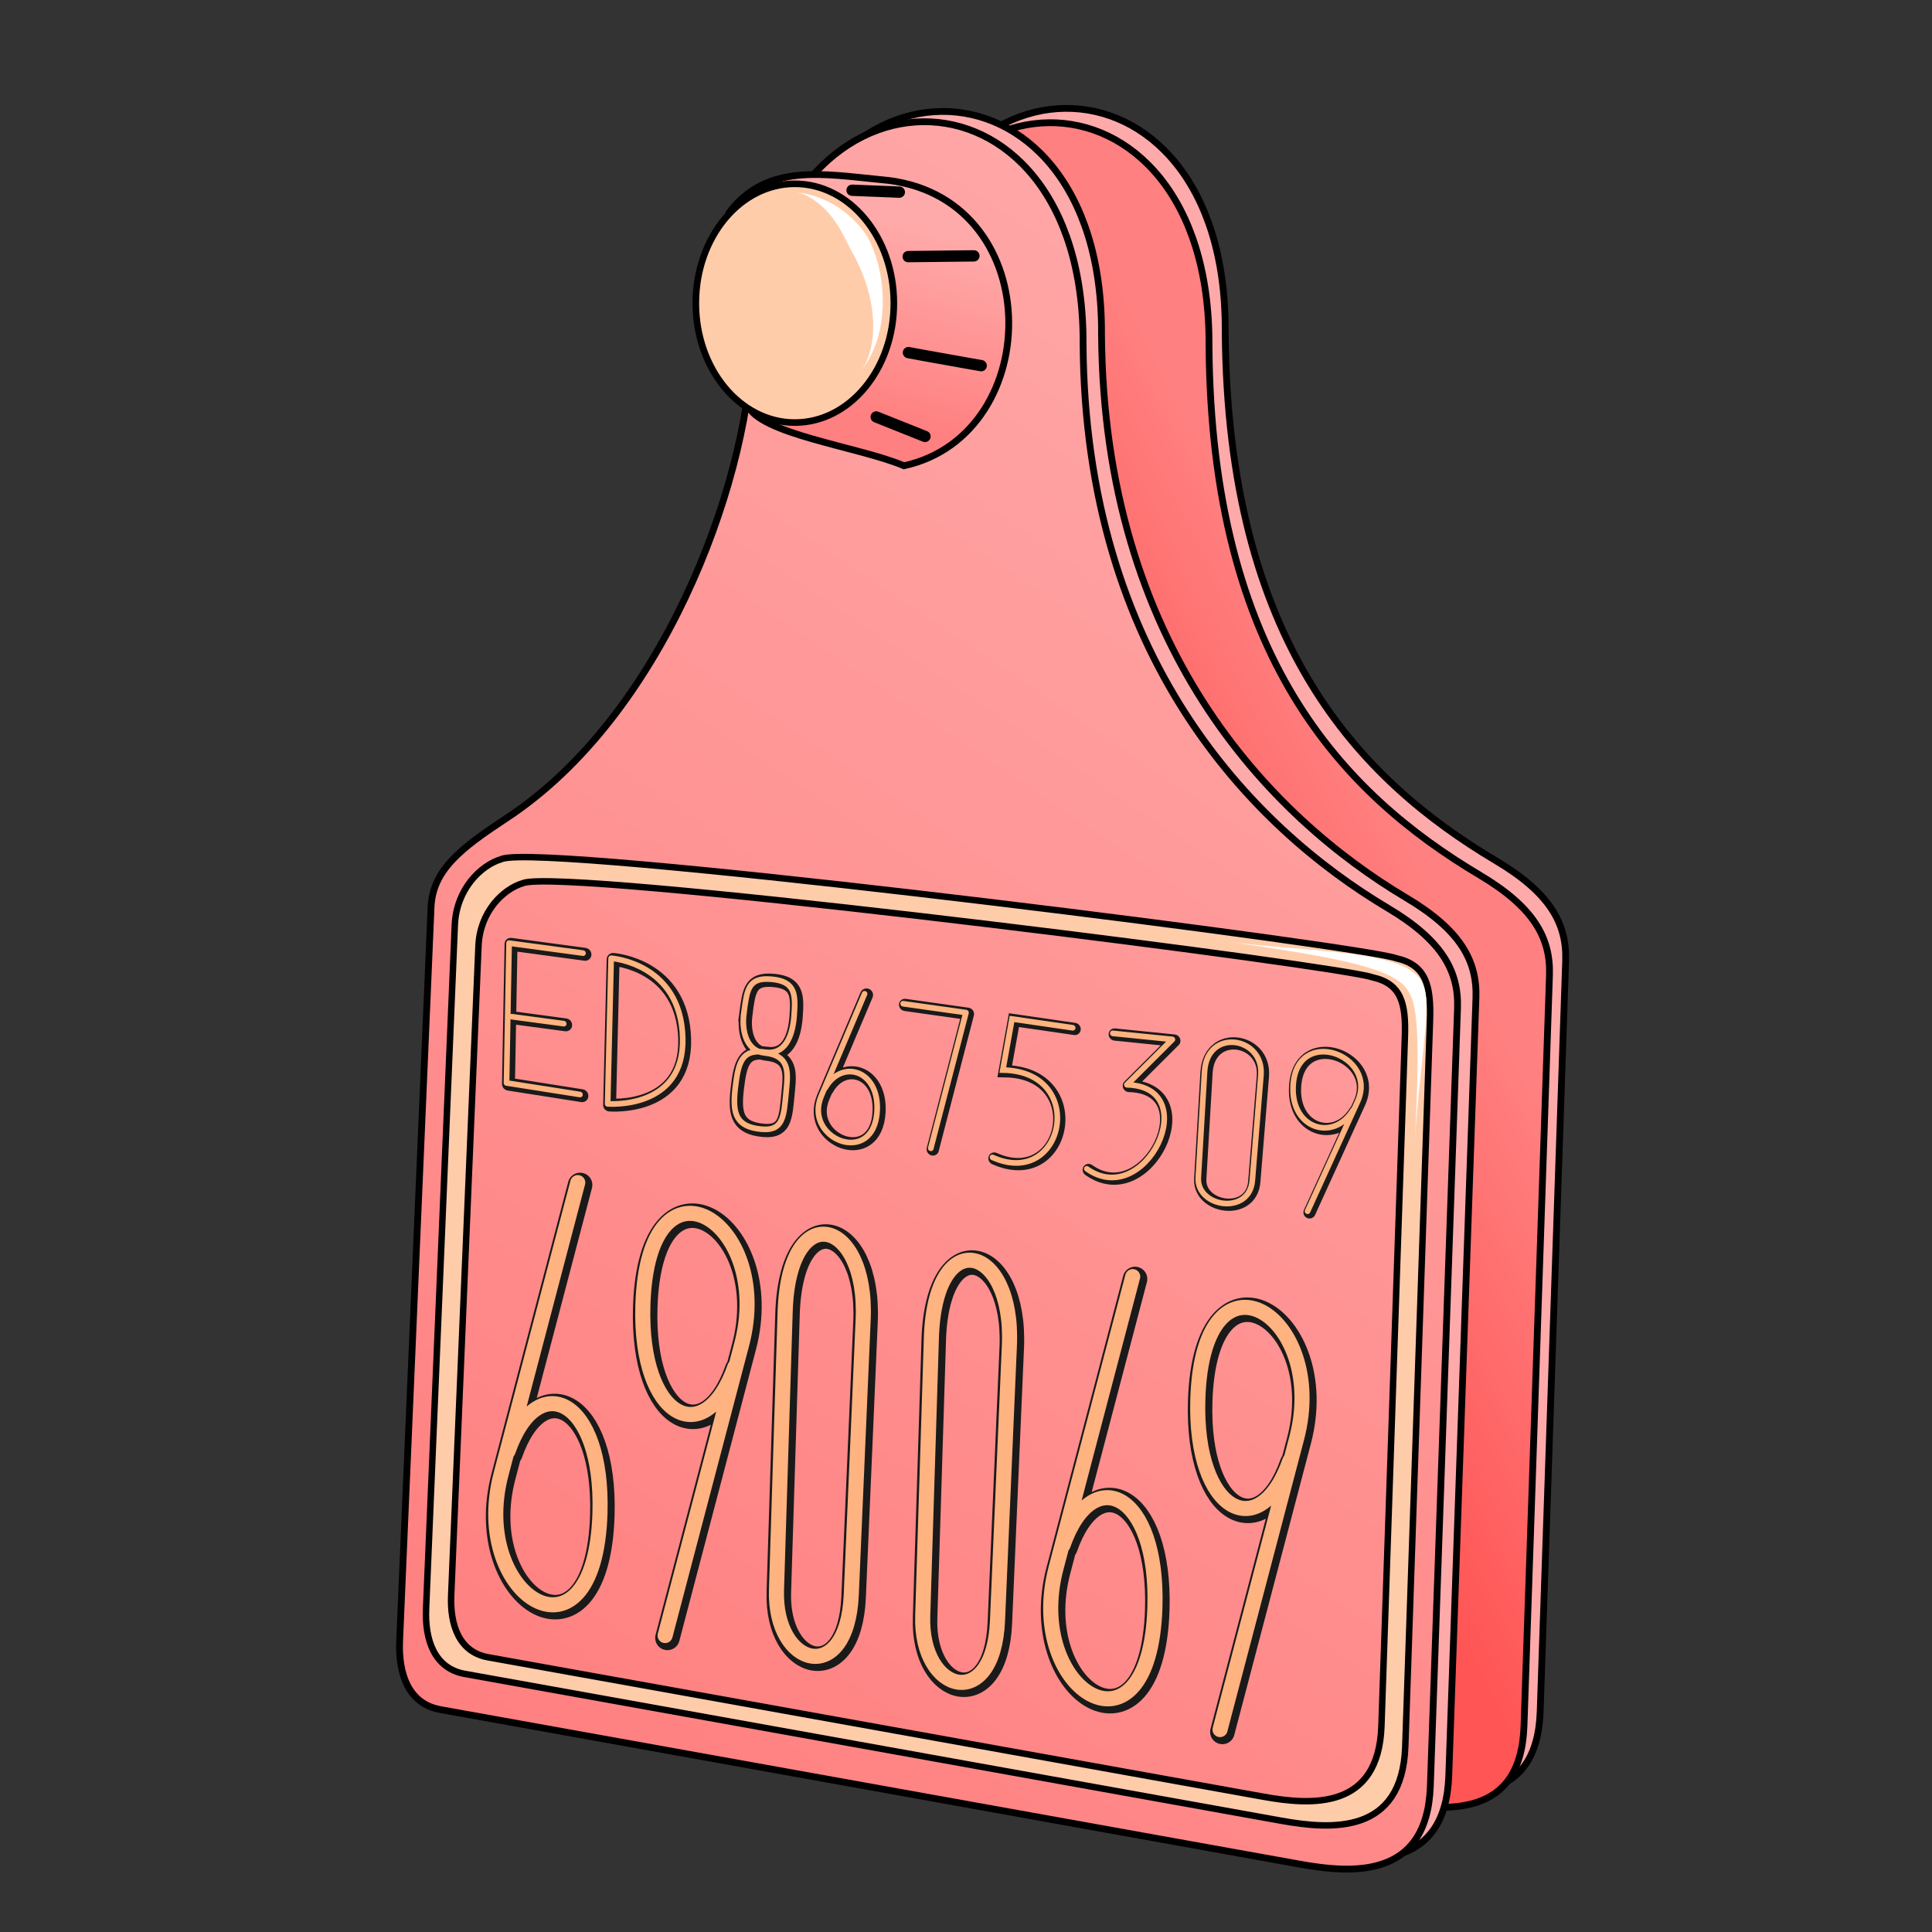 <?xml version="1.0" encoding="UTF-8"?>
<svg cursor="default" version="1.1" viewBox="0 0 256 256" xmlns="http://www.w3.org/2000/svg" xmlns:xlink="http://www.w3.org/1999/xlink">
 <rect x="0" y="0" width="256" height="256" fill="#333333" stroke="none"/>
 <defs>
  <linearGradient id="linearGradient10230" x1="74.354" x2="120.14" y1="255" y2="117.15" gradientUnits="userSpaceOnUse">
   <stop stop-color="#ff8080" offset="0"/>
   <stop stop-color="#faa" offset="1"/>
  </linearGradient>
  <linearGradient id="linearGradient875" x1="139.39" x2="176.54" y1="111.46" y2="92.475" gradientUnits="userSpaceOnUse">
   <stop stop-color="#f55" offset="0"/>
   <stop stop-color="#ff8080" offset="1"/>
  </linearGradient>
  <linearGradient id="linearGradient6528" x1="116.1" x2="122.71" y1="55.249" y2="30.197" gradientUnits="userSpaceOnUse" xlink:href="#linearGradient10230"/>
  <linearGradient id="linearGradient10130" x1="60.795" x2="191.47" y1="225.17" y2="30.269" gradientUnits="userSpaceOnUse" xlink:href="#linearGradient10230"/>
 </defs>
 <g stroke="#000">
  <g fill-rule="evenodd" stroke-width=".9">
   <path d="m77.186 224.76 109.57 12.375c7.081 0.8 16.907 1.987 17.325-10.35l3.375-99.45c0.169-4.965-2.085-9.029-9.225-13.275-18.16-10.801-35.613-28.917-35.887-70.2 0.224-39.576-42.202-39.357-43.875 0.787-0.756 18.144-11.93 48.456-32.513 61.988-6.043 3.973-9.8 6.857-10.012 11.812l-4.163 97.2c-0.186 4.35 1.105 8.628 5.4 9.113z" fill="#faa"/>
   <path d="m75.033 226.66 109.58 12.375c7.081 0.8 16.907 1.987 17.325-10.35l3.375-99.45c0.169-4.965-2.085-9.029-9.225-13.275-18.16-10.801-35.613-28.917-35.887-70.2 0.224-39.576-42.202-39.357-43.875 0.787-0.756 18.144-11.93 48.456-32.513 61.988-6.043 3.973-9.8 6.857-10.012 11.812l-4.163 97.2c-0.186 4.35 1.105 8.628 5.4 9.113z" fill="url(#linearGradient875)"/>
   <path d="m60.795 225.17 113.85 20.475c7.013 1.26 16.894 1.986 17.325-10.35l3.6-103.05c0.173-4.965-2.086-9.029-9.225-13.275-18.16-10.802-40.113-33.417-40.388-74.7 0.225-39.576-42.202-39.357-43.875 0.787-0.756 18.144-11.93 48.456-32.512 61.988-6.043 3.973-9.8 6.857-10.013 11.812l-4.162 97.2c-0.187 4.35 1.146 8.348 5.4 9.113z" fill="#faa"/>
   <path d="m58.354 226.53 113.85 20.475c7.013 1.26 16.894 1.986 17.325-10.35l3.6-103.05c0.173-4.965-2.086-9.029-9.225-13.275-18.16-10.802-40.113-33.417-40.388-74.7 0.225-39.576-42.202-39.357-43.875 0.787-0.756 18.144-11.93 48.456-32.512 61.988-6.043 3.973-9.8 6.857-10.013 11.812l-4.162 97.2c-0.187 4.35 1.146 8.348 5.4 9.113z" fill="url(#linearGradient10130)"/>
   <path d="m96.604 28.192c4.976-6.671 12.704-5.087 20.137-4.387 21.99 1.758 22.068 33.73 3.038 37.912-5.906-2.525-19.322-4.19-20.769-8.135z" fill="url(#linearGradient6528)"/>
  </g>
  <path d="m120.34 34.002 8.707-0.098m-8.675 12.817c0.318 0.08 9.639 1.733 9.639 1.733m-13.906 6.795 6.46 2.58m-9.661-32.621 6.261 0.25" fill="none" stroke-linecap="round" stroke-width="1.5"/>
  <path d="m68.637 113.58c-1.095 0.025-1.837 0.107-2.176 0.25-2.808 0.842-5.993 4.025-6.195 8.732l-3.807 90.58c-0.178 4.133 1.088 7.931 5.129 8.658l108.16 19.451c6.662 1.197 16.05 1.887 16.459-9.832l3.273-96.139c0.164-4.717-0.521-7.435-4.518-8.316-4.061-1.542-99.894-13.753-116.32-13.385zm2.717 3.209c15.608-0.35 106.65 11.25 110.51 12.715 3.796 0.837 4.447 3.42 4.291 7.9l-3.109 91.33c-0.389 11.133-9.307 10.479-15.637 9.342l-102.75-18.48c-3.839-0.69-5.044-4.297-4.875-8.223l3.617-86.053c0.192-4.472 3.217-7.497 5.885-8.297 0.322-0.136 1.028-0.211 2.068-0.234z" fill="#fca" fill-rule="evenodd" stroke-width=".855"/>
 </g>
 <ellipse cx="105.32" cy="40.173" rx="13.119" ry="15.819" fill="#fca" stroke="#000" stroke-linecap="round" stroke-linejoin="round" stroke-width=".875"/>
 <g fill="none" stroke="#1a1a1a">
  <path d="m88.441 217.03 10.153-38.606c4.319-16.424-12.452-26.604-13.097-5.163-0.457 15.157 8.273 19.303 12.184 8.174m-20.815-24.423-10.153 38.606c-4.319 16.424 12.452 26.604 13.098 5.163 0.456-15.157-8.274-19.304-12.184-8.174m94.347 36.882 10.153-38.606c4.319-16.425-12.451-26.604-13.097-5.164-0.457 15.157 8.273 19.303 12.184 8.174m-20.815-24.423-10.153 38.606c-4.319 16.424 12.452 26.604 13.098 5.163 0.457-15.157-8.274-19.303-12.184-8.174" stroke-linecap="round" stroke-width="3.249"/>
  <path d="m103.2 210.98 1.149-36.858c0.472-15.161 10.917-12.444 10.338 0.963l-1.579 36.555c-0.527 12.183-10.229 9.651-9.908-0.659zm19.376 3.45 1.149-36.859c0.473-15.161 10.918-12.444 10.338 0.963l-1.579 36.555c-0.526 12.183-10.229 9.651-9.908-0.658z" stroke-width="3.249"/>
  <g stroke-linecap="round">
   <path d="m81.24 127.13-0.464 19.289s10.191 0.859 9.946-8.722c-0.255-9.941-9.482-10.567-9.482-10.567z" stroke-linejoin="round" stroke-width="1.71"/>
   <path d="m114.82 131.84-5.737 13.538c-2.44 5.759 7.035 9.484 7.401 1.925 0.258-5.343-4.675-6.876-6.884-2.981" stroke-width="1.73"/>
   <path d="m98.825 134.42c0.415-3.123 0.546-4.808 3.708-4.505 3.13 0.3 3.159 2.002 2.951 4.84-0.217 2.961-1.35 5.197-3.846 4.825-3.086-0.462-3.541 1.328-3.938 4.621-0.388 3.224-0.052 5.016 2.828 5.5 3.619 0.607 3.567-1.504 3.917-5.073 0.231-2.348 0.483-4.618-2.881-4.957-2.288-0.23-3.076-2.708-2.738-5.251z" stroke-width="1.762"/>
   <g transform="matrix(.902 .034 0 .902 12.377 10.823)" stroke-width="1.8">
    <path d="m119.24 131.13 9.228 0.955-5.17 20.126" stroke-linejoin="round"/>
    <path d="m144.14 133.72-8.91-0.955-1.352 7.557c12.551-0.297 9.054 17.218-1.511 12.887"/>
    <path d="m150.04 134.32 8.75 0.557-6.681 6.92c11.446-0.143 2.764 18.392-5.887 12.57" stroke-linejoin="round"/>
   </g>
  </g>
  <path d="m159.04 156.2 0.83-14.081c0.341-5.793 7.887-4.62 7.468 0.5l-1.141 13.96c-0.381 4.652-7.39 3.56-7.158-0.379z" stroke-width="1.625"/>
  <path d="m173.52 160.65 6.614-14.508c2.814-6.172-8.111-10.198-8.531-2.089-0.298 5.732 5.39 7.391 7.937 3.219" stroke-linecap="round" stroke-width="1.614"/>
  <g transform="matrix(.902 .034 0 .902 .761 8.947)" stroke-linecap="round" stroke-linejoin="round" stroke-width="1.9">
   <path d="m85.087 127.06-10.858-1.056-0.377 20.556 10.785 1.287"/>
   <path d="m82.254 137.53-7.624-0.733"/>
  </g>
 </g>
 <path d="m105.49 25.439c0.8 0.153 1.927 0.649 3.05 1.577 0.869 0.718 1.614 1.587 2.256 2.539 0.909 1.349 1.406 2.534 1.833 3.312 0.376 0.685 0.913 1.632 1.449 2.884 0.875 2.047 1.548 4.476 1.623 7.005 0.037 1.253-0.078 2.403-0.319 3.425-0.323 1.371-0.839 2.374-1.314 3.01 0.475-0.636 1.123-1.542 1.696-2.884 0.427-1 0.775-2.158 0.988-3.479 0.428-2.657 0.22-5.422-0.41-7.84-0.384-1.473-0.881-2.649-1.313-3.437-0.469-0.855-1.475-2.133-2.869-3.266-1.018-0.828-2.105-1.472-3.225-1.933-1.468-0.605-2.624-0.756-3.444-0.913z" fill="#fff"/>
 <path d="m187.45 151.37c0.158-2.498 0.455-5.602 0.779-8.714 0.234-2.238 0.468-4.356 0.612-5.993 0.148-1.683 0.21-2.958 0.154-3.991-0.032-0.586-0.102-1.078-0.207-1.507-0.136-0.552-0.325-0.971-0.52-1.279-0.029-0.045-0.058-0.088-0.087-0.129-0.312-0.44-0.794-0.9-1.524-1.33-0.595-0.35-1.326-0.664-2.221-0.945-1.564-0.49-3.527-0.848-5.881-1.144-2.301-0.289-4.9-0.508-7.352-0.713-3.474-0.292-6.04-0.514-8.116-0.797 1.436 0.196 5.26 0.772 8.063 1.231 2.439 0.4 4.975 0.85 7.212 1.368 2.296 0.532 4.093 1.091 5.446 1.711 0.766 0.351 1.318 0.688 1.721 0.998 0.482 0.37 0.726 0.682 0.87 0.886 0.014 0.02 0.029 0.041 0.043 0.062 0.106 0.153 0.271 0.385 0.436 0.728 0.133 0.276 0.272 0.634 0.4 1.118 0.23 0.87 0.396 2.042 0.484 3.715 0.087 1.66 0.091 3.69 0.043 5.986-0.06 2.901-0.21 6.467-0.354 8.74z" fill="#fff"/>
 <g transform="translate(-.311 -.311)" fill="none" stroke="#ffb380" stroke-width="2">
  <path d="m88.441 217.03 10.153-38.606c4.319-16.424-12.452-26.604-13.097-5.163-0.457 15.157 8.273 19.303 12.184 8.174m-20.815-24.423-10.153 38.606c-4.319 16.424 12.452 26.604 13.098 5.163 0.456-15.157-8.274-19.304-12.184-8.174m94.347 36.882 10.153-38.606c4.319-16.425-12.451-26.604-13.097-5.164-0.457 15.157 8.273 19.303 12.184 8.174m-20.815-24.423-10.153 38.606c-4.319 16.424 12.452 26.604 13.098 5.163 0.457-15.157-8.274-19.303-12.184-8.174" stroke-linecap="round"/>
  <path d="m103.2 210.98 1.149-36.858c0.472-15.161 10.917-12.444 10.338 0.963l-1.579 36.555c-0.527 12.183-10.229 9.651-9.908-0.659zm19.376 3.45 1.149-36.859c0.473-15.161 10.918-12.444 10.338 0.963l-1.579 36.555c-0.526 12.183-10.229 9.651-9.908-0.658z"/>
 </g>
 <g transform="translate(-.259 -.156)" fill="none" stroke="#ffb380">
  <g stroke-linecap="round">
   <g stroke-width=".75">
    <path d="m81.24 127.13-0.464 19.289s10.191 0.859 9.946-8.722c-0.255-9.941-9.482-10.567-9.482-10.567z" stroke-linejoin="round"/>
    <path d="m114.82 131.84-5.737 13.538c-2.44 5.759 7.035 9.484 7.401 1.925 0.258-5.343-4.675-6.876-6.884-2.981"/>
    <path d="m98.825 134.42c0.415-3.123 0.546-4.808 3.708-4.505 3.13 0.3 3.159 2.002 2.951 4.84-0.217 2.961-1.35 5.197-3.846 4.825-3.086-0.462-3.541 1.328-3.938 4.621-0.388 3.224-0.052 5.016 2.828 5.5 3.619 0.607 3.567-1.504 3.917-5.073 0.231-2.348 0.483-4.618-2.881-4.957-2.288-0.23-3.076-2.708-2.738-5.251z"/>
   </g>
   <g transform="matrix(.902 .034 0 .902 12.377 10.823)" stroke-width=".831">
    <path d="m119.24 131.13 9.228 0.955-5.17 20.126" stroke-linejoin="round"/>
    <path d="m144.14 133.72-8.91-0.955-1.352 7.557c12.551-0.297 9.054 17.218-1.511 12.887"/>
    <path d="m150.04 134.32 8.75 0.557-6.681 6.92c11.446-0.143 2.764 18.392-5.887 12.57" stroke-linejoin="round"/>
   </g>
  </g>
  <path d="m159.04 156.2 0.83-14.081c0.341-5.793 7.887-4.62 7.468 0.5l-1.141 13.96c-0.381 4.652-7.39 3.56-7.158-0.379z" stroke-width=".75"/>
  <path d="m173.52 160.65 6.614-14.508c2.814-6.172-8.111-10.198-8.531-2.089-0.298 5.732 5.39 7.391 7.937 3.219" stroke-linecap="round" stroke-width=".75"/>
  <g transform="matrix(.902 .034 0 .902 .761 8.947)" stroke-linecap="round" stroke-linejoin="round" stroke-width=".831">
   <path d="m85.087 127.06-10.858-1.056-0.377 20.556 10.785 1.287"/>
   <path d="m82.254 137.53-7.624-0.733"/>
  </g>
 </g>
</svg>
